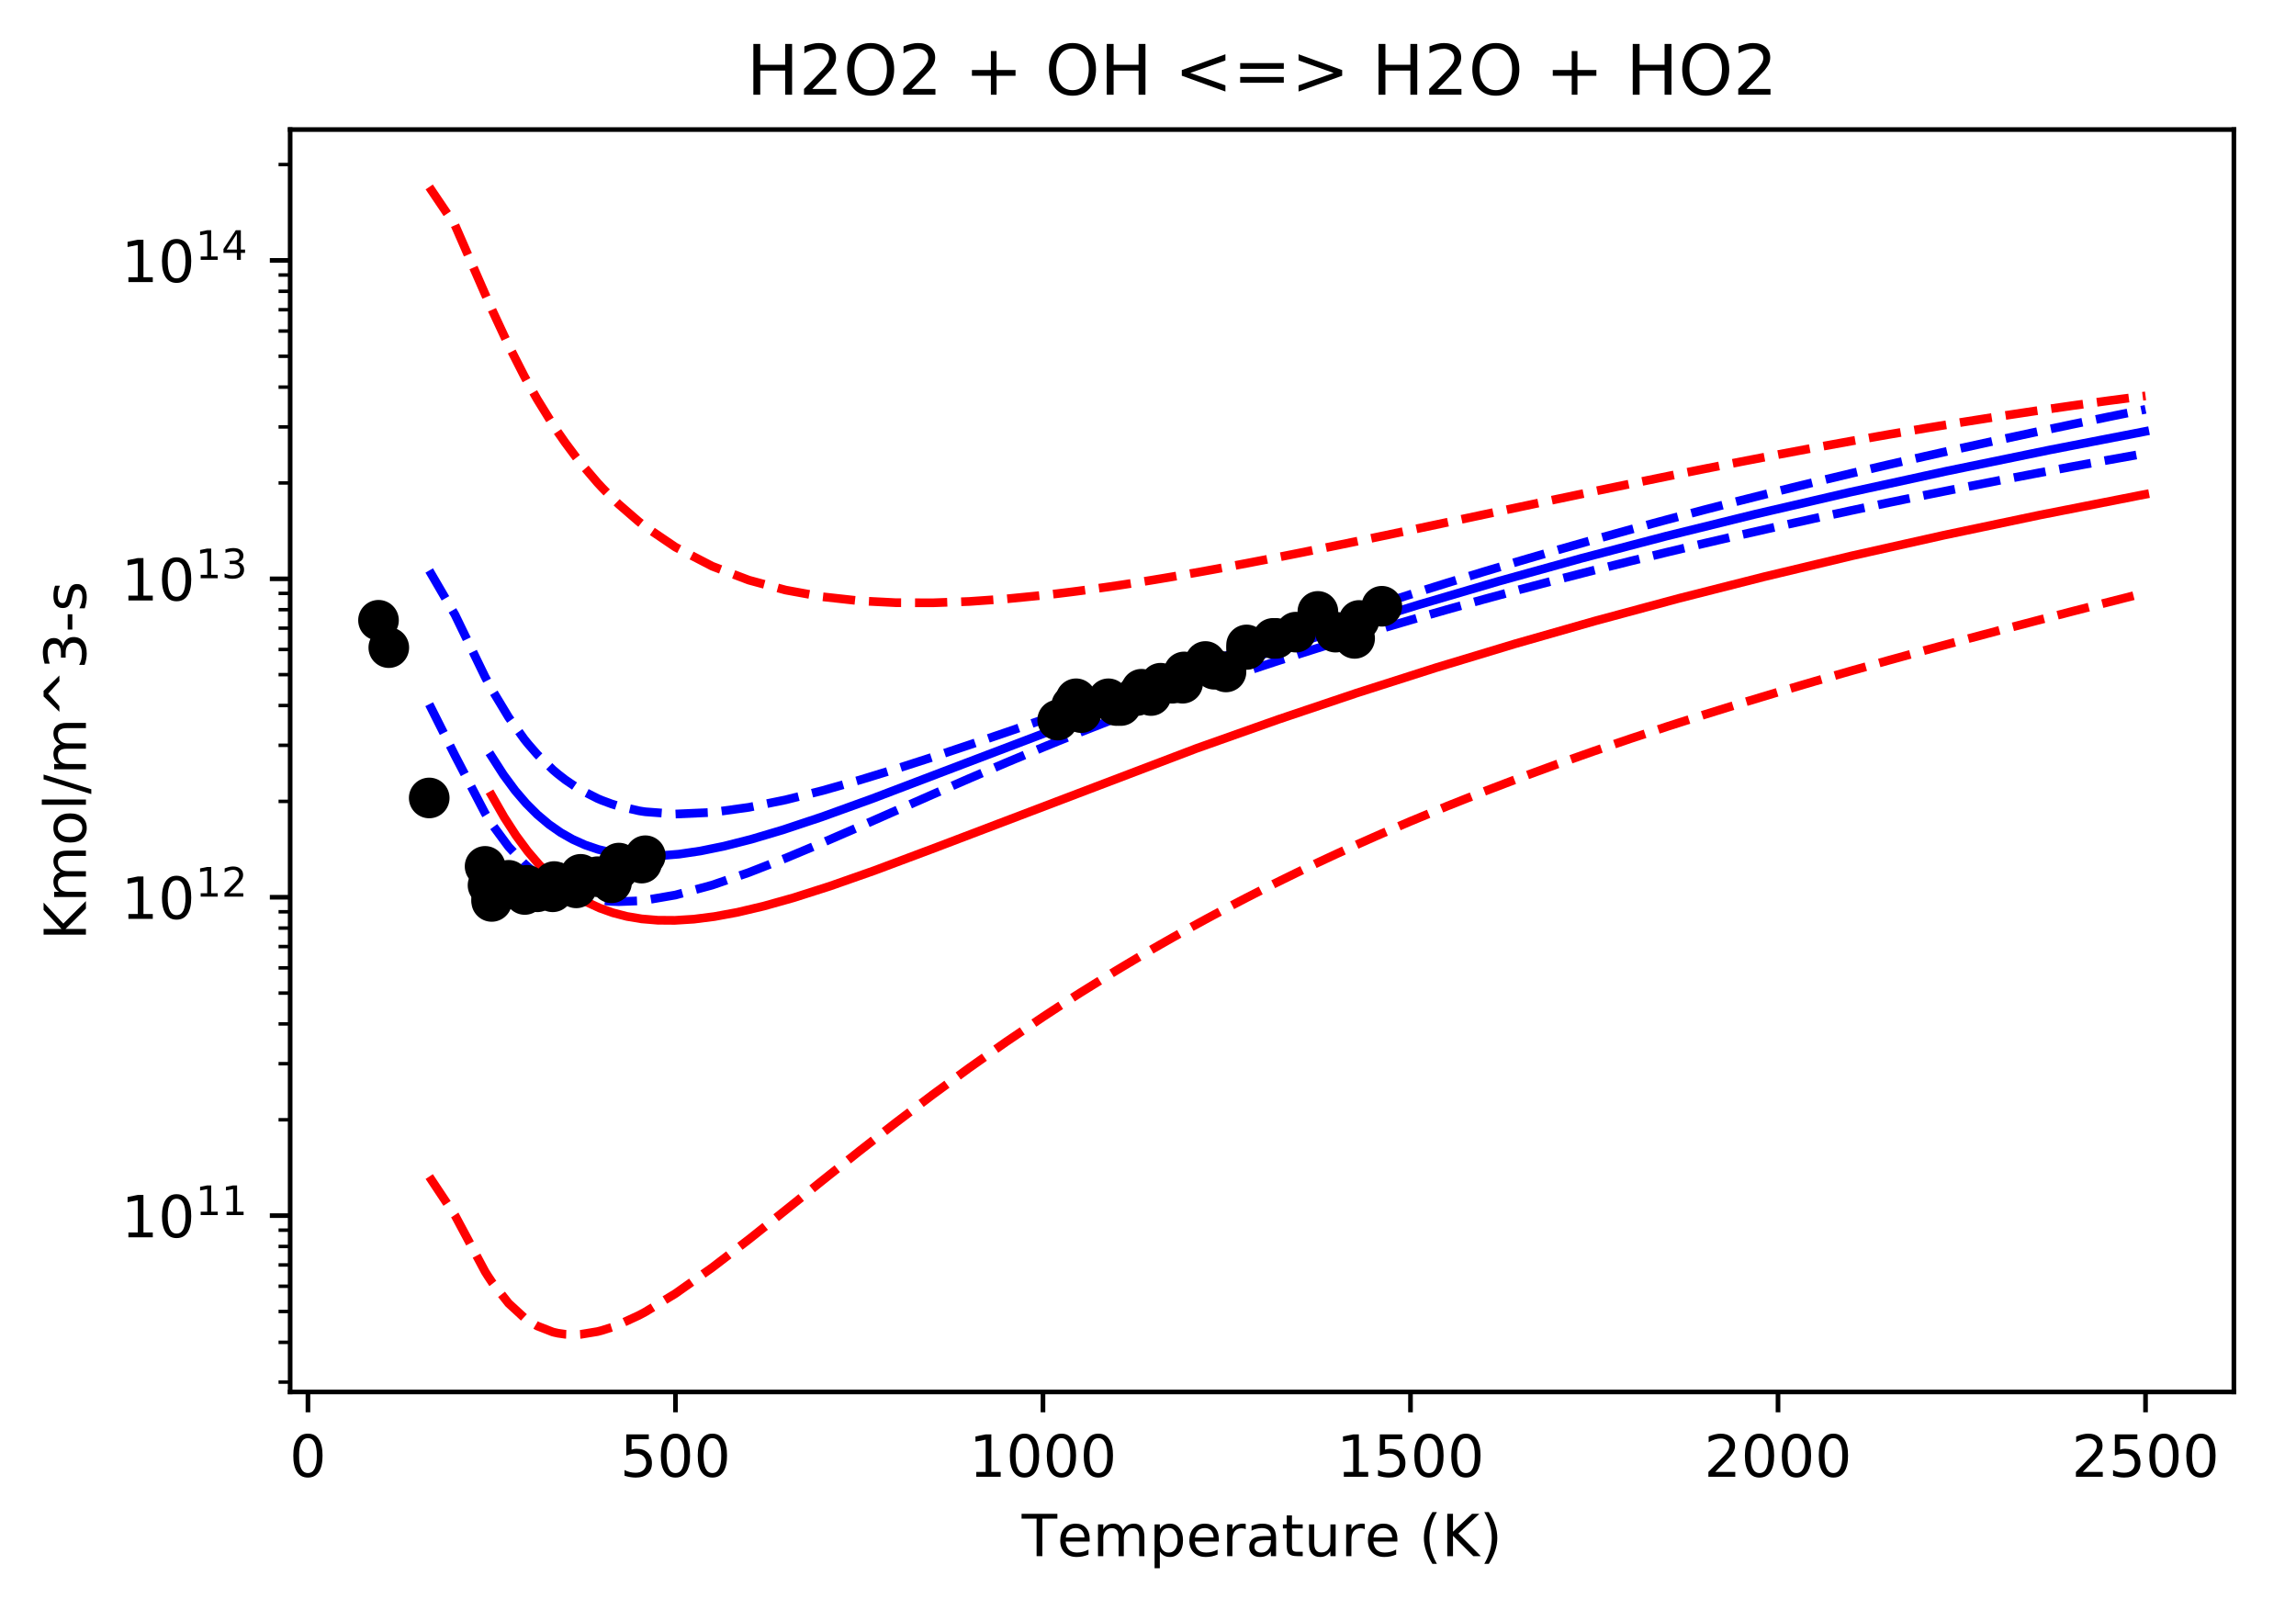 <?xml version="1.0" encoding="utf-8" standalone="no"?>
<!DOCTYPE svg PUBLIC "-//W3C//DTD SVG 1.1//EN"
  "http://www.w3.org/Graphics/SVG/1.1/DTD/svg11.dtd">
<!-- Created with matplotlib (https://matplotlib.org/) -->
<svg height="277.314pt" version="1.1" viewBox="0 0 395.478 277.314" width="395.478pt" xmlns="http://www.w3.org/2000/svg" xmlns:xlink="http://www.w3.org/1999/xlink">
 <defs>
  <style type="text/css">
*{stroke-linecap:butt;stroke-linejoin:round;}
  </style>
 </defs>
 <g id="figure_1">
  <g id="patch_1">
   <path d="M 0 277.314 
L 395.478 277.314 
L 395.478 0 
L 0 0 
z
" style="fill:#ffffff;"/>
  </g>
  <g id="axes_1">
   <g id="patch_2">
    <path d="M 49.978 239.758 
L 384.778 239.758 
L 384.778 22.318 
L 49.978 22.318 
z
" style="fill:#ffffff;"/>
   </g>
   <g id="matplotlib.axis_1">
    <g id="xtick_1">
     <g id="line2d_1">
      <defs>
       <path d="M 0 0 
L 0 3.5 
" id="md1b21610fc" style="stroke:#000000;stroke-width:0.8;"/>
      </defs>
      <g>
       <use style="stroke:#000000;stroke-width:0.8;" x="53.042" xlink:href="#md1b21610fc" y="239.758"/>
      </g>
     </g>
     <g id="text_1">
      <!-- 0 -->
      <defs>
       <path d="M 31.781 66.406 
Q 24.172 66.406 20.328 58.906 
Q 16.5 51.422 16.5 36.375 
Q 16.5 21.391 20.328 13.891 
Q 24.172 6.391 31.781 6.391 
Q 39.453 6.391 43.281 13.891 
Q 47.125 21.391 47.125 36.375 
Q 47.125 51.422 43.281 58.906 
Q 39.453 66.406 31.781 66.406 
z
M 31.781 74.219 
Q 44.047 74.219 50.516 64.516 
Q 56.984 54.828 56.984 36.375 
Q 56.984 17.969 50.516 8.266 
Q 44.047 -1.422 31.781 -1.422 
Q 19.531 -1.422 13.062 8.266 
Q 6.594 17.969 6.594 36.375 
Q 6.594 54.828 13.062 64.516 
Q 19.531 74.219 31.781 74.219 
z
" id="DejaVuSans-48"/>
      </defs>
      <g transform="translate(49.861 254.357)scale(0.1 -0.1)">
       <use xlink:href="#DejaVuSans-48"/>
      </g>
     </g>
    </g>
    <g id="xtick_2">
     <g id="line2d_2">
      <g>
       <use style="stroke:#000000;stroke-width:0.8;" x="116.346" xlink:href="#md1b21610fc" y="239.758"/>
      </g>
     </g>
     <g id="text_2">
      <!-- 500 -->
      <defs>
       <path d="M 10.797 72.906 
L 49.516 72.906 
L 49.516 64.594 
L 19.828 64.594 
L 19.828 46.734 
Q 21.969 47.469 24.109 47.828 
Q 26.266 48.188 28.422 48.188 
Q 40.625 48.188 47.75 41.5 
Q 54.891 34.812 54.891 23.391 
Q 54.891 11.625 47.562 5.094 
Q 40.234 -1.422 26.906 -1.422 
Q 22.312 -1.422 17.547 -0.641 
Q 12.797 0.141 7.719 1.703 
L 7.719 11.625 
Q 12.109 9.234 16.797 8.062 
Q 21.484 6.891 26.703 6.891 
Q 35.156 6.891 40.078 11.328 
Q 45.016 15.766 45.016 23.391 
Q 45.016 31 40.078 35.438 
Q 35.156 39.891 26.703 39.891 
Q 22.75 39.891 18.812 39.016 
Q 14.891 38.141 10.797 36.281 
z
" id="DejaVuSans-53"/>
      </defs>
      <g transform="translate(106.802 254.357)scale(0.1 -0.1)">
       <use xlink:href="#DejaVuSans-53"/>
       <use x="63.623" xlink:href="#DejaVuSans-48"/>
       <use x="127.246" xlink:href="#DejaVuSans-48"/>
      </g>
     </g>
    </g>
    <g id="xtick_3">
     <g id="line2d_3">
      <g>
       <use style="stroke:#000000;stroke-width:0.8;" x="179.649" xlink:href="#md1b21610fc" y="239.758"/>
      </g>
     </g>
     <g id="text_3">
      <!-- 1000 -->
      <defs>
       <path d="M 12.406 8.297 
L 28.516 8.297 
L 28.516 63.922 
L 10.984 60.406 
L 10.984 69.391 
L 28.422 72.906 
L 38.281 72.906 
L 38.281 8.297 
L 54.391 8.297 
L 54.391 0 
L 12.406 0 
z
" id="DejaVuSans-49"/>
      </defs>
      <g transform="translate(166.924 254.357)scale(0.1 -0.1)">
       <use xlink:href="#DejaVuSans-49"/>
       <use x="63.623" xlink:href="#DejaVuSans-48"/>
       <use x="127.246" xlink:href="#DejaVuSans-48"/>
       <use x="190.869" xlink:href="#DejaVuSans-48"/>
      </g>
     </g>
    </g>
    <g id="xtick_4">
     <g id="line2d_4">
      <g>
       <use style="stroke:#000000;stroke-width:0.8;" x="242.953" xlink:href="#md1b21610fc" y="239.758"/>
      </g>
     </g>
     <g id="text_4">
      <!-- 1500 -->
      <g transform="translate(230.228 254.357)scale(0.1 -0.1)">
       <use xlink:href="#DejaVuSans-49"/>
       <use x="63.623" xlink:href="#DejaVuSans-53"/>
       <use x="127.246" xlink:href="#DejaVuSans-48"/>
       <use x="190.869" xlink:href="#DejaVuSans-48"/>
      </g>
     </g>
    </g>
    <g id="xtick_5">
     <g id="line2d_5">
      <g>
       <use style="stroke:#000000;stroke-width:0.8;" x="306.256" xlink:href="#md1b21610fc" y="239.758"/>
      </g>
     </g>
     <g id="text_5">
      <!-- 2000 -->
      <defs>
       <path d="M 19.188 8.297 
L 53.609 8.297 
L 53.609 0 
L 7.328 0 
L 7.328 8.297 
Q 12.938 14.109 22.625 23.891 
Q 32.328 33.688 34.812 36.531 
Q 39.547 41.844 41.422 45.531 
Q 43.312 49.219 43.312 52.781 
Q 43.312 58.594 39.234 62.25 
Q 35.156 65.922 28.609 65.922 
Q 23.969 65.922 18.812 64.312 
Q 13.672 62.703 7.812 59.422 
L 7.812 69.391 
Q 13.766 71.781 18.938 73 
Q 24.125 74.219 28.422 74.219 
Q 39.75 74.219 46.484 68.547 
Q 53.219 62.891 53.219 53.422 
Q 53.219 48.922 51.531 44.891 
Q 49.859 40.875 45.406 35.406 
Q 44.188 33.984 37.641 27.219 
Q 31.109 20.453 19.188 8.297 
z
" id="DejaVuSans-50"/>
      </defs>
      <g transform="translate(293.531 254.357)scale(0.1 -0.1)">
       <use xlink:href="#DejaVuSans-50"/>
       <use x="63.623" xlink:href="#DejaVuSans-48"/>
       <use x="127.246" xlink:href="#DejaVuSans-48"/>
       <use x="190.869" xlink:href="#DejaVuSans-48"/>
      </g>
     </g>
    </g>
    <g id="xtick_6">
     <g id="line2d_6">
      <g>
       <use style="stroke:#000000;stroke-width:0.8;" x="369.56" xlink:href="#md1b21610fc" y="239.758"/>
      </g>
     </g>
     <g id="text_6">
      <!-- 2500 -->
      <g transform="translate(356.835 254.357)scale(0.1 -0.1)">
       <use xlink:href="#DejaVuSans-50"/>
       <use x="63.623" xlink:href="#DejaVuSans-53"/>
       <use x="127.246" xlink:href="#DejaVuSans-48"/>
       <use x="190.869" xlink:href="#DejaVuSans-48"/>
      </g>
     </g>
    </g>
    <g id="text_7">
     <!-- Temperature (K) -->
     <defs>
      <path d="M -0.297 72.906 
L 61.375 72.906 
L 61.375 64.594 
L 35.5 64.594 
L 35.5 0 
L 25.594 0 
L 25.594 64.594 
L -0.297 64.594 
z
" id="DejaVuSans-84"/>
      <path d="M 56.203 29.594 
L 56.203 25.203 
L 14.891 25.203 
Q 15.484 15.922 20.484 11.062 
Q 25.484 6.203 34.422 6.203 
Q 39.594 6.203 44.453 7.469 
Q 49.312 8.734 54.109 11.281 
L 54.109 2.781 
Q 49.266 0.734 44.188 -0.344 
Q 39.109 -1.422 33.891 -1.422 
Q 20.797 -1.422 13.156 6.188 
Q 5.516 13.812 5.516 26.812 
Q 5.516 40.234 12.766 48.109 
Q 20.016 56 32.328 56 
Q 43.359 56 49.781 48.891 
Q 56.203 41.797 56.203 29.594 
z
M 47.219 32.234 
Q 47.125 39.594 43.094 43.984 
Q 39.062 48.391 32.422 48.391 
Q 24.906 48.391 20.391 44.141 
Q 15.875 39.891 15.188 32.172 
z
" id="DejaVuSans-101"/>
      <path d="M 52 44.188 
Q 55.375 50.25 60.062 53.125 
Q 64.75 56 71.094 56 
Q 79.641 56 84.281 50.016 
Q 88.922 44.047 88.922 33.016 
L 88.922 0 
L 79.891 0 
L 79.891 32.719 
Q 79.891 40.578 77.094 44.375 
Q 74.312 48.188 68.609 48.188 
Q 61.625 48.188 57.562 43.547 
Q 53.516 38.922 53.516 30.906 
L 53.516 0 
L 44.484 0 
L 44.484 32.719 
Q 44.484 40.625 41.703 44.406 
Q 38.922 48.188 33.109 48.188 
Q 26.219 48.188 22.156 43.531 
Q 18.109 38.875 18.109 30.906 
L 18.109 0 
L 9.078 0 
L 9.078 54.688 
L 18.109 54.688 
L 18.109 46.188 
Q 21.188 51.219 25.484 53.609 
Q 29.781 56 35.688 56 
Q 41.656 56 45.828 52.969 
Q 50 49.953 52 44.188 
z
" id="DejaVuSans-109"/>
      <path d="M 18.109 8.203 
L 18.109 -20.797 
L 9.078 -20.797 
L 9.078 54.688 
L 18.109 54.688 
L 18.109 46.391 
Q 20.953 51.266 25.266 53.625 
Q 29.594 56 35.594 56 
Q 45.562 56 51.781 48.094 
Q 58.016 40.188 58.016 27.297 
Q 58.016 14.406 51.781 6.484 
Q 45.562 -1.422 35.594 -1.422 
Q 29.594 -1.422 25.266 0.953 
Q 20.953 3.328 18.109 8.203 
z
M 48.688 27.297 
Q 48.688 37.203 44.609 42.844 
Q 40.531 48.484 33.406 48.484 
Q 26.266 48.484 22.188 42.844 
Q 18.109 37.203 18.109 27.297 
Q 18.109 17.391 22.188 11.75 
Q 26.266 6.109 33.406 6.109 
Q 40.531 6.109 44.609 11.75 
Q 48.688 17.391 48.688 27.297 
z
" id="DejaVuSans-112"/>
      <path d="M 41.109 46.297 
Q 39.594 47.172 37.812 47.578 
Q 36.031 48 33.891 48 
Q 26.266 48 22.188 43.047 
Q 18.109 38.094 18.109 28.812 
L 18.109 0 
L 9.078 0 
L 9.078 54.688 
L 18.109 54.688 
L 18.109 46.188 
Q 20.953 51.172 25.484 53.578 
Q 30.031 56 36.531 56 
Q 37.453 56 38.578 55.875 
Q 39.703 55.766 41.062 55.516 
z
" id="DejaVuSans-114"/>
      <path d="M 34.281 27.484 
Q 23.391 27.484 19.188 25 
Q 14.984 22.516 14.984 16.5 
Q 14.984 11.719 18.141 8.906 
Q 21.297 6.109 26.703 6.109 
Q 34.188 6.109 38.703 11.406 
Q 43.219 16.703 43.219 25.484 
L 43.219 27.484 
z
M 52.203 31.203 
L 52.203 0 
L 43.219 0 
L 43.219 8.297 
Q 40.141 3.328 35.547 0.953 
Q 30.953 -1.422 24.312 -1.422 
Q 15.922 -1.422 10.953 3.297 
Q 6 8.016 6 15.922 
Q 6 25.141 12.172 29.828 
Q 18.359 34.516 30.609 34.516 
L 43.219 34.516 
L 43.219 35.406 
Q 43.219 41.609 39.141 45 
Q 35.062 48.391 27.688 48.391 
Q 23 48.391 18.547 47.266 
Q 14.109 46.141 10.016 43.891 
L 10.016 52.203 
Q 14.938 54.109 19.578 55.047 
Q 24.219 56 28.609 56 
Q 40.484 56 46.344 49.844 
Q 52.203 43.703 52.203 31.203 
z
" id="DejaVuSans-97"/>
      <path d="M 18.312 70.219 
L 18.312 54.688 
L 36.812 54.688 
L 36.812 47.703 
L 18.312 47.703 
L 18.312 18.016 
Q 18.312 11.328 20.141 9.422 
Q 21.969 7.516 27.594 7.516 
L 36.812 7.516 
L 36.812 0 
L 27.594 0 
Q 17.188 0 13.234 3.875 
Q 9.281 7.766 9.281 18.016 
L 9.281 47.703 
L 2.688 47.703 
L 2.688 54.688 
L 9.281 54.688 
L 9.281 70.219 
z
" id="DejaVuSans-116"/>
      <path d="M 8.5 21.578 
L 8.5 54.688 
L 17.484 54.688 
L 17.484 21.922 
Q 17.484 14.156 20.5 10.266 
Q 23.531 6.391 29.594 6.391 
Q 36.859 6.391 41.078 11.031 
Q 45.312 15.672 45.312 23.688 
L 45.312 54.688 
L 54.297 54.688 
L 54.297 0 
L 45.312 0 
L 45.312 8.406 
Q 42.047 3.422 37.719 1 
Q 33.406 -1.422 27.688 -1.422 
Q 18.266 -1.422 13.375 4.438 
Q 8.5 10.297 8.5 21.578 
z
M 31.109 56 
z
" id="DejaVuSans-117"/>
      <path id="DejaVuSans-32"/>
      <path d="M 31 75.875 
Q 24.469 64.656 21.281 53.656 
Q 18.109 42.672 18.109 31.391 
Q 18.109 20.125 21.312 9.062 
Q 24.516 -2 31 -13.188 
L 23.188 -13.188 
Q 15.875 -1.703 12.234 9.375 
Q 8.594 20.453 8.594 31.391 
Q 8.594 42.281 12.203 53.312 
Q 15.828 64.359 23.188 75.875 
z
" id="DejaVuSans-40"/>
      <path d="M 9.812 72.906 
L 19.672 72.906 
L 19.672 42.094 
L 52.391 72.906 
L 65.094 72.906 
L 28.906 38.922 
L 67.672 0 
L 54.688 0 
L 19.672 35.109 
L 19.672 0 
L 9.812 0 
z
" id="DejaVuSans-75"/>
      <path d="M 8.016 75.875 
L 15.828 75.875 
Q 23.141 64.359 26.781 53.312 
Q 30.422 42.281 30.422 31.391 
Q 30.422 20.453 26.781 9.375 
Q 23.141 -1.703 15.828 -13.188 
L 8.016 -13.188 
Q 14.5 -2 17.703 9.062 
Q 20.906 20.125 20.906 31.391 
Q 20.906 42.672 17.703 53.656 
Q 14.5 64.656 8.016 75.875 
z
" id="DejaVuSans-41"/>
     </defs>
     <g transform="translate(175.991 268.035)scale(0.1 -0.1)">
      <use xlink:href="#DejaVuSans-84"/>
      <use x="60.818" xlink:href="#DejaVuSans-101"/>
      <use x="122.342" xlink:href="#DejaVuSans-109"/>
      <use x="219.754" xlink:href="#DejaVuSans-112"/>
      <use x="283.23" xlink:href="#DejaVuSans-101"/>
      <use x="344.754" xlink:href="#DejaVuSans-114"/>
      <use x="385.867" xlink:href="#DejaVuSans-97"/>
      <use x="447.146" xlink:href="#DejaVuSans-116"/>
      <use x="486.355" xlink:href="#DejaVuSans-117"/>
      <use x="549.734" xlink:href="#DejaVuSans-114"/>
      <use x="590.816" xlink:href="#DejaVuSans-101"/>
      <use x="652.34" xlink:href="#DejaVuSans-32"/>
      <use x="684.127" xlink:href="#DejaVuSans-40"/>
      <use x="723.141" xlink:href="#DejaVuSans-75"/>
      <use x="788.717" xlink:href="#DejaVuSans-41"/>
     </g>
    </g>
   </g>
   <g id="matplotlib.axis_2">
    <g id="ytick_1">
     <g id="line2d_7">
      <defs>
       <path d="M 0 0 
L -3.5 0 
" id="m0f3513e88e" style="stroke:#000000;stroke-width:0.8;"/>
      </defs>
      <g>
       <use style="stroke:#000000;stroke-width:0.8;" x="49.978" xlink:href="#m0f3513e88e" y="209.381"/>
      </g>
     </g>
     <g id="text_8">
      <!-- $\mathdefault{10^{11}}$ -->
      <g transform="translate(20.878 213.18)scale(0.1 -0.1)">
       <use transform="translate(0 0.684)" xlink:href="#DejaVuSans-49"/>
       <use transform="translate(63.623 0.684)" xlink:href="#DejaVuSans-48"/>
       <use transform="translate(128.203 38.966)scale(0.7)" xlink:href="#DejaVuSans-49"/>
       <use transform="translate(172.739 38.966)scale(0.7)" xlink:href="#DejaVuSans-49"/>
      </g>
     </g>
    </g>
    <g id="ytick_2">
     <g id="line2d_8">
      <g>
       <use style="stroke:#000000;stroke-width:0.8;" x="49.978" xlink:href="#m0f3513e88e" y="154.539"/>
      </g>
     </g>
     <g id="text_9">
      <!-- $\mathdefault{10^{12}}$ -->
      <g transform="translate(20.878 158.339)scale(0.1 -0.1)">
       <use transform="translate(0 0.766)" xlink:href="#DejaVuSans-49"/>
       <use transform="translate(63.623 0.766)" xlink:href="#DejaVuSans-48"/>
       <use transform="translate(128.203 39.047)scale(0.7)" xlink:href="#DejaVuSans-49"/>
       <use transform="translate(172.739 39.047)scale(0.7)" xlink:href="#DejaVuSans-50"/>
      </g>
     </g>
    </g>
    <g id="ytick_3">
     <g id="line2d_9">
      <g>
       <use style="stroke:#000000;stroke-width:0.8;" x="49.978" xlink:href="#m0f3513e88e" y="99.697"/>
      </g>
     </g>
     <g id="text_10">
      <!-- $\mathdefault{10^{13}}$ -->
      <defs>
       <path d="M 40.578 39.312 
Q 47.656 37.797 51.625 33 
Q 55.609 28.219 55.609 21.188 
Q 55.609 10.406 48.188 4.484 
Q 40.766 -1.422 27.094 -1.422 
Q 22.516 -1.422 17.656 -0.516 
Q 12.797 0.391 7.625 2.203 
L 7.625 11.719 
Q 11.719 9.328 16.594 8.109 
Q 21.484 6.891 26.812 6.891 
Q 36.078 6.891 40.938 10.547 
Q 45.797 14.203 45.797 21.188 
Q 45.797 27.641 41.281 31.266 
Q 36.766 34.906 28.719 34.906 
L 20.219 34.906 
L 20.219 43.016 
L 29.109 43.016 
Q 36.375 43.016 40.234 45.922 
Q 44.094 48.828 44.094 54.297 
Q 44.094 59.906 40.109 62.906 
Q 36.141 65.922 28.719 65.922 
Q 24.656 65.922 20.016 65.031 
Q 15.375 64.156 9.812 62.312 
L 9.812 71.094 
Q 15.438 72.656 20.344 73.438 
Q 25.25 74.219 29.594 74.219 
Q 40.828 74.219 47.359 69.109 
Q 53.906 64.016 53.906 55.328 
Q 53.906 49.266 50.438 45.094 
Q 46.969 40.922 40.578 39.312 
z
" id="DejaVuSans-51"/>
      </defs>
      <g transform="translate(20.878 103.497)scale(0.1 -0.1)">
       <use transform="translate(0 0.766)" xlink:href="#DejaVuSans-49"/>
       <use transform="translate(63.623 0.766)" xlink:href="#DejaVuSans-48"/>
       <use transform="translate(128.203 39.047)scale(0.7)" xlink:href="#DejaVuSans-49"/>
       <use transform="translate(172.739 39.047)scale(0.7)" xlink:href="#DejaVuSans-51"/>
      </g>
     </g>
    </g>
    <g id="ytick_4">
     <g id="line2d_10">
      <g>
       <use style="stroke:#000000;stroke-width:0.8;" x="49.978" xlink:href="#m0f3513e88e" y="44.855"/>
      </g>
     </g>
     <g id="text_11">
      <!-- $\mathdefault{10^{14}}$ -->
      <defs>
       <path d="M 37.797 64.312 
L 12.891 25.391 
L 37.797 25.391 
z
M 35.203 72.906 
L 47.609 72.906 
L 47.609 25.391 
L 58.016 25.391 
L 58.016 17.188 
L 47.609 17.188 
L 47.609 0 
L 37.797 0 
L 37.797 17.188 
L 4.891 17.188 
L 4.891 26.703 
z
" id="DejaVuSans-52"/>
      </defs>
      <g transform="translate(20.878 48.655)scale(0.1 -0.1)">
       <use transform="translate(0 0.684)" xlink:href="#DejaVuSans-49"/>
       <use transform="translate(63.623 0.684)" xlink:href="#DejaVuSans-48"/>
       <use transform="translate(128.203 38.966)scale(0.7)" xlink:href="#DejaVuSans-49"/>
       <use transform="translate(172.739 38.966)scale(0.7)" xlink:href="#DejaVuSans-52"/>
      </g>
     </g>
    </g>
    <g id="ytick_5">
     <g id="line2d_11">
      <defs>
       <path d="M 0 0 
L -2 0 
" id="m46e2ee462c" style="stroke:#000000;stroke-width:0.6;"/>
      </defs>
      <g>
       <use style="stroke:#000000;stroke-width:0.6;" x="49.978" xlink:href="#m46e2ee462c" y="238.057"/>
      </g>
     </g>
    </g>
    <g id="ytick_6">
     <g id="line2d_12">
      <g>
       <use style="stroke:#000000;stroke-width:0.6;" x="49.978" xlink:href="#m46e2ee462c" y="231.205"/>
      </g>
     </g>
    </g>
    <g id="ytick_7">
     <g id="line2d_13">
      <g>
       <use style="stroke:#000000;stroke-width:0.6;" x="49.978" xlink:href="#m46e2ee462c" y="225.89"/>
      </g>
     </g>
    </g>
    <g id="ytick_8">
     <g id="line2d_14">
      <g>
       <use style="stroke:#000000;stroke-width:0.6;" x="49.978" xlink:href="#m46e2ee462c" y="221.548"/>
      </g>
     </g>
    </g>
    <g id="ytick_9">
     <g id="line2d_15">
      <g>
       <use style="stroke:#000000;stroke-width:0.6;" x="49.978" xlink:href="#m46e2ee462c" y="217.876"/>
      </g>
     </g>
    </g>
    <g id="ytick_10">
     <g id="line2d_16">
      <g>
       <use style="stroke:#000000;stroke-width:0.6;" x="49.978" xlink:href="#m46e2ee462c" y="214.696"/>
      </g>
     </g>
    </g>
    <g id="ytick_11">
     <g id="line2d_17">
      <g>
       <use style="stroke:#000000;stroke-width:0.6;" x="49.978" xlink:href="#m46e2ee462c" y="211.891"/>
      </g>
     </g>
    </g>
    <g id="ytick_12">
     <g id="line2d_18">
      <g>
       <use style="stroke:#000000;stroke-width:0.6;" x="49.978" xlink:href="#m46e2ee462c" y="192.872"/>
      </g>
     </g>
    </g>
    <g id="ytick_13">
     <g id="line2d_19">
      <g>
       <use style="stroke:#000000;stroke-width:0.6;" x="49.978" xlink:href="#m46e2ee462c" y="183.215"/>
      </g>
     </g>
    </g>
    <g id="ytick_14">
     <g id="line2d_20">
      <g>
       <use style="stroke:#000000;stroke-width:0.6;" x="49.978" xlink:href="#m46e2ee462c" y="176.363"/>
      </g>
     </g>
    </g>
    <g id="ytick_15">
     <g id="line2d_21">
      <g>
       <use style="stroke:#000000;stroke-width:0.6;" x="49.978" xlink:href="#m46e2ee462c" y="171.048"/>
      </g>
     </g>
    </g>
    <g id="ytick_16">
     <g id="line2d_22">
      <g>
       <use style="stroke:#000000;stroke-width:0.6;" x="49.978" xlink:href="#m46e2ee462c" y="166.706"/>
      </g>
     </g>
    </g>
    <g id="ytick_17">
     <g id="line2d_23">
      <g>
       <use style="stroke:#000000;stroke-width:0.6;" x="49.978" xlink:href="#m46e2ee462c" y="163.034"/>
      </g>
     </g>
    </g>
    <g id="ytick_18">
     <g id="line2d_24">
      <g>
       <use style="stroke:#000000;stroke-width:0.6;" x="49.978" xlink:href="#m46e2ee462c" y="159.854"/>
      </g>
     </g>
    </g>
    <g id="ytick_19">
     <g id="line2d_25">
      <g>
       <use style="stroke:#000000;stroke-width:0.6;" x="49.978" xlink:href="#m46e2ee462c" y="157.049"/>
      </g>
     </g>
    </g>
    <g id="ytick_20">
     <g id="line2d_26">
      <g>
       <use style="stroke:#000000;stroke-width:0.6;" x="49.978" xlink:href="#m46e2ee462c" y="138.03"/>
      </g>
     </g>
    </g>
    <g id="ytick_21">
     <g id="line2d_27">
      <g>
       <use style="stroke:#000000;stroke-width:0.6;" x="49.978" xlink:href="#m46e2ee462c" y="128.373"/>
      </g>
     </g>
    </g>
    <g id="ytick_22">
     <g id="line2d_28">
      <g>
       <use style="stroke:#000000;stroke-width:0.6;" x="49.978" xlink:href="#m46e2ee462c" y="121.521"/>
      </g>
     </g>
    </g>
    <g id="ytick_23">
     <g id="line2d_29">
      <g>
       <use style="stroke:#000000;stroke-width:0.6;" x="49.978" xlink:href="#m46e2ee462c" y="116.206"/>
      </g>
     </g>
    </g>
    <g id="ytick_24">
     <g id="line2d_30">
      <g>
       <use style="stroke:#000000;stroke-width:0.6;" x="49.978" xlink:href="#m46e2ee462c" y="111.864"/>
      </g>
     </g>
    </g>
    <g id="ytick_25">
     <g id="line2d_31">
      <g>
       <use style="stroke:#000000;stroke-width:0.6;" x="49.978" xlink:href="#m46e2ee462c" y="108.193"/>
      </g>
     </g>
    </g>
    <g id="ytick_26">
     <g id="line2d_32">
      <g>
       <use style="stroke:#000000;stroke-width:0.6;" x="49.978" xlink:href="#m46e2ee462c" y="105.012"/>
      </g>
     </g>
    </g>
    <g id="ytick_27">
     <g id="line2d_33">
      <g>
       <use style="stroke:#000000;stroke-width:0.6;" x="49.978" xlink:href="#m46e2ee462c" y="102.207"/>
      </g>
     </g>
    </g>
    <g id="ytick_28">
     <g id="line2d_34">
      <g>
       <use style="stroke:#000000;stroke-width:0.6;" x="49.978" xlink:href="#m46e2ee462c" y="83.188"/>
      </g>
     </g>
    </g>
    <g id="ytick_29">
     <g id="line2d_35">
      <g>
       <use style="stroke:#000000;stroke-width:0.6;" x="49.978" xlink:href="#m46e2ee462c" y="73.531"/>
      </g>
     </g>
    </g>
    <g id="ytick_30">
     <g id="line2d_36">
      <g>
       <use style="stroke:#000000;stroke-width:0.6;" x="49.978" xlink:href="#m46e2ee462c" y="66.679"/>
      </g>
     </g>
    </g>
    <g id="ytick_31">
     <g id="line2d_37">
      <g>
       <use style="stroke:#000000;stroke-width:0.6;" x="49.978" xlink:href="#m46e2ee462c" y="61.365"/>
      </g>
     </g>
    </g>
    <g id="ytick_32">
     <g id="line2d_38">
      <g>
       <use style="stroke:#000000;stroke-width:0.6;" x="49.978" xlink:href="#m46e2ee462c" y="57.022"/>
      </g>
     </g>
    </g>
    <g id="ytick_33">
     <g id="line2d_39">
      <g>
       <use style="stroke:#000000;stroke-width:0.6;" x="49.978" xlink:href="#m46e2ee462c" y="53.351"/>
      </g>
     </g>
    </g>
    <g id="ytick_34">
     <g id="line2d_40">
      <g>
       <use style="stroke:#000000;stroke-width:0.6;" x="49.978" xlink:href="#m46e2ee462c" y="50.17"/>
      </g>
     </g>
    </g>
    <g id="ytick_35">
     <g id="line2d_41">
      <g>
       <use style="stroke:#000000;stroke-width:0.6;" x="49.978" xlink:href="#m46e2ee462c" y="47.365"/>
      </g>
     </g>
    </g>
    <g id="ytick_36">
     <g id="line2d_42">
      <g>
       <use style="stroke:#000000;stroke-width:0.6;" x="49.978" xlink:href="#m46e2ee462c" y="28.346"/>
      </g>
     </g>
    </g>
    <g id="text_12">
     <!-- Kmol/m^3-s -->
     <defs>
      <path d="M 30.609 48.391 
Q 23.391 48.391 19.188 42.75 
Q 14.984 37.109 14.984 27.297 
Q 14.984 17.484 19.156 11.844 
Q 23.344 6.203 30.609 6.203 
Q 37.797 6.203 41.984 11.859 
Q 46.188 17.531 46.188 27.297 
Q 46.188 37.016 41.984 42.703 
Q 37.797 48.391 30.609 48.391 
z
M 30.609 56 
Q 42.328 56 49.016 48.375 
Q 55.719 40.766 55.719 27.297 
Q 55.719 13.875 49.016 6.219 
Q 42.328 -1.422 30.609 -1.422 
Q 18.844 -1.422 12.172 6.219 
Q 5.516 13.875 5.516 27.297 
Q 5.516 40.766 12.172 48.375 
Q 18.844 56 30.609 56 
z
" id="DejaVuSans-111"/>
      <path d="M 9.422 75.984 
L 18.406 75.984 
L 18.406 0 
L 9.422 0 
z
" id="DejaVuSans-108"/>
      <path d="M 25.391 72.906 
L 33.688 72.906 
L 8.297 -9.281 
L 0 -9.281 
z
" id="DejaVuSans-47"/>
      <path d="M 46.688 72.906 
L 73.188 45.703 
L 63.375 45.703 
L 41.891 64.984 
L 20.406 45.703 
L 10.594 45.703 
L 37.109 72.906 
z
" id="DejaVuSans-94"/>
      <path d="M 4.891 31.391 
L 31.203 31.391 
L 31.203 23.391 
L 4.891 23.391 
z
" id="DejaVuSans-45"/>
      <path d="M 44.281 53.078 
L 44.281 44.578 
Q 40.484 46.531 36.375 47.5 
Q 32.281 48.484 27.875 48.484 
Q 21.188 48.484 17.844 46.438 
Q 14.5 44.391 14.5 40.281 
Q 14.5 37.156 16.891 35.375 
Q 19.281 33.594 26.516 31.984 
L 29.594 31.297 
Q 39.156 29.25 43.188 25.516 
Q 47.219 21.781 47.219 15.094 
Q 47.219 7.469 41.188 3.016 
Q 35.156 -1.422 24.609 -1.422 
Q 20.219 -1.422 15.453 -0.562 
Q 10.688 0.297 5.422 2 
L 5.422 11.281 
Q 10.406 8.688 15.234 7.391 
Q 20.062 6.109 24.812 6.109 
Q 31.156 6.109 34.562 8.281 
Q 37.984 10.453 37.984 14.406 
Q 37.984 18.062 35.516 20.016 
Q 33.062 21.969 24.703 23.781 
L 21.578 24.516 
Q 13.234 26.266 9.516 29.906 
Q 5.812 33.547 5.812 39.891 
Q 5.812 47.609 11.281 51.797 
Q 16.75 56 26.812 56 
Q 31.781 56 36.172 55.266 
Q 40.578 54.547 44.281 53.078 
z
" id="DejaVuSans-115"/>
     </defs>
     <g transform="translate(14.798 161.97)rotate(-90)scale(0.1 -0.1)">
      <use xlink:href="#DejaVuSans-75"/>
      <use x="65.576" xlink:href="#DejaVuSans-109"/>
      <use x="162.988" xlink:href="#DejaVuSans-111"/>
      <use x="224.17" xlink:href="#DejaVuSans-108"/>
      <use x="251.953" xlink:href="#DejaVuSans-47"/>
      <use x="285.645" xlink:href="#DejaVuSans-109"/>
      <use x="383.057" xlink:href="#DejaVuSans-94"/>
      <use x="466.846" xlink:href="#DejaVuSans-51"/>
      <use x="530.469" xlink:href="#DejaVuSans-45"/>
      <use x="566.553" xlink:href="#DejaVuSans-115"/>
     </g>
    </g>
   </g>
   <g id="line2d_43">
    <path clip-path="url(#p967e7cee88)" d="M 84.694 130.29 
L 86.72 133.446 
L 88.745 136.186 
L 90.644 138.4 
L 92.543 140.297 
L 94.569 142.003 
L 96.595 143.415 
L 98.621 144.566 
L 100.773 145.534 
L 103.052 146.309 
L 105.457 146.885 
L 107.99 147.257 
L 110.775 147.432 
L 113.687 147.391 
L 116.979 147.117 
L 120.65 146.575 
L 124.702 145.749 
L 129.386 144.56 
L 134.83 142.944 
L 141.54 140.71 
L 150.276 137.553 
L 164.456 132.157 
L 189.145 122.773 
L 203.705 117.494 
L 217.378 112.773 
L 230.798 108.374 
L 244.345 104.167 
L 258.146 100.115 
L 272.326 96.183 
L 287.012 92.342 
L 302.332 88.566 
L 318.411 84.835 
L 335.249 81.158 
L 353.101 77.491 
L 369.433 74.321 
L 369.433 74.321 
" style="fill:none;stroke:#0000ff;stroke-linecap:square;stroke-width:1.5;"/>
   </g>
   <g id="line2d_44">
    <path clip-path="url(#p967e7cee88)" d="M 73.932 98.26 
L 78.363 105.867 
L 83.554 116.583 
L 84.061 117.537 
L 84.694 118.697 
L 84.694 118.697 
L 84.694 118.697 
L 84.82 118.925 
L 87.606 123.542 
L 90.265 127.261 
L 90.391 127.422 
L 90.518 127.582 
L 90.771 127.897 
L 91.024 128.206 
L 92.543 129.948 
L 95.202 132.556 
L 95.455 132.777 
L 96.088 133.311 
L 97.355 134.298 
L 99.254 135.592 
L 100.013 136.051 
L 102.925 137.535 
L 103.685 137.856 
L 105.331 138.465 
L 106.47 138.824 
L 106.597 138.861 
L 110.015 139.645 
L 110.522 139.73 
L 111.155 139.825 
L 116.346 140.212 
L 116.346 140.212 
L 122.676 139.93 
L 122.676 139.93 
L 129.006 139.054 
L 135.337 137.762 
L 141.667 136.175 
L 147.997 134.381 
L 154.328 132.442 
L 160.658 130.402 
L 166.988 128.293 
L 166.988 128.293 
L 173.319 126.137 
L 179.649 123.95 
L 179.649 123.95 
L 182.181 123.07 
L 184.587 122.231 
L 185.347 121.966 
L 185.98 121.744 
L 186.233 121.656 
L 190.917 120.017 
L 192.31 119.529 
L 192.31 119.529 
L 193.07 119.263 
L 195.855 118.287 
L 196.488 118.065 
L 196.615 118.021 
L 198.26 117.445 
L 198.64 117.312 
L 199.906 116.869 
L 201.932 116.161 
L 203.705 115.543 
L 203.958 115.454 
L 204.971 115.101 
L 207.629 114.177 
L 209.149 113.65 
L 211.174 112.949 
L 211.301 112.905 
L 214.719 111.728 
L 214.719 111.728 
L 217.631 110.731 
L 219.277 110.171 
L 219.784 109.999 
L 223.202 108.843 
L 223.962 108.587 
L 227 107.57 
L 230.039 106.561 
L 230.292 106.478 
L 233.331 105.479 
L 234.09 105.231 
L 236.622 104.408 
L 238.015 103.958 
L 242.953 102.381 
L 242.953 102.381 
L 249.283 100.4 
L 255.613 98.464 
L 261.944 96.575 
L 268.274 94.731 
L 274.605 92.934 
L 280.935 91.18 
L 287.265 89.47 
L 293.596 87.803 
L 299.926 86.175 
L 306.256 84.587 
L 306.256 84.587 
L 312.587 83.036 
L 318.917 81.522 
L 325.247 80.041 
L 331.578 78.594 
L 337.908 77.177 
L 344.239 75.791 
L 350.569 74.432 
L 356.899 73.099 
L 363.23 71.791 
L 369.56 70.505 
L 369.56 70.505 
" style="fill:none;stroke:#0000ff;stroke-dasharray:5.55,2.4;stroke-dashoffset:0;stroke-width:1.5;"/>
   </g>
   <g id="line2d_45">
    <path clip-path="url(#p967e7cee88)" d="M 73.932 121.295 
L 78.363 130.112 
L 83.554 140.077 
L 84.061 140.898 
L 84.694 141.884 
L 84.694 141.884 
L 84.694 141.884 
L 84.82 142.075 
L 87.606 145.847 
L 90.265 148.706 
L 90.391 148.825 
L 90.518 148.944 
L 90.771 149.176 
L 91.024 149.402 
L 92.543 150.646 
L 95.202 152.393 
L 95.455 152.533 
L 96.088 152.865 
L 97.355 153.453 
L 99.254 154.16 
L 100.013 154.389 
L 102.925 155.01 
L 103.685 155.111 
L 105.331 155.255 
L 106.47 155.297 
L 106.597 155.299 
L 110.015 155.168 
L 110.522 155.121 
L 111.155 155.053 
L 116.346 154.16 
L 116.346 154.16 
L 122.676 152.448 
L 122.676 152.448 
L 129.006 150.274 
L 135.337 147.806 
L 141.667 145.157 
L 147.997 142.41 
L 154.328 139.621 
L 160.658 136.831 
L 166.988 134.072 
L 166.988 134.072 
L 173.319 131.363 
L 179.649 128.722 
L 179.649 128.722 
L 182.181 127.687 
L 184.587 126.716 
L 185.347 126.412 
L 185.98 126.159 
L 186.233 126.058 
L 190.917 124.219 
L 192.31 123.682 
L 192.31 123.682 
L 193.07 123.391 
L 195.855 122.333 
L 196.488 122.095 
L 196.615 122.048 
L 198.26 121.434 
L 198.64 121.293 
L 199.906 120.826 
L 201.932 120.086 
L 203.705 119.446 
L 203.958 119.356 
L 204.971 118.993 
L 207.629 118.053 
L 209.149 117.522 
L 211.174 116.822 
L 211.301 116.779 
L 214.719 115.616 
L 214.719 115.616 
L 217.631 114.644 
L 219.277 114.102 
L 219.784 113.936 
L 223.202 112.828 
L 223.962 112.584 
L 227 111.62 
L 230.039 110.671 
L 230.292 110.593 
L 233.331 109.66 
L 234.09 109.429 
L 236.622 108.665 
L 238.015 108.249 
L 242.953 106.796 
L 242.953 106.796 
L 249.283 104.982 
L 255.613 103.218 
L 261.944 101.504 
L 268.274 99.835 
L 274.605 98.21 
L 280.935 96.628 
L 287.265 95.085 
L 293.596 93.58 
L 299.926 92.113 
L 306.256 90.682 
L 306.256 90.682 
L 312.587 89.285 
L 318.917 87.921 
L 325.247 86.589 
L 331.578 85.288 
L 337.908 84.017 
L 344.239 82.776 
L 350.569 81.563 
L 356.899 80.378 
L 363.23 79.22 
L 369.56 78.088 
L 369.56 78.088 
" style="fill:none;stroke:#0000ff;stroke-dasharray:5.55,2.4;stroke-dashoffset:0;stroke-width:1.5;"/>
   </g>
   <g id="line2d_46">
    <path clip-path="url(#p967e7cee88)" d="M 84.694 137.004 
L 86.846 140.768 
L 88.872 143.898 
L 90.898 146.634 
L 92.923 149 
L 94.949 151.024 
L 96.975 152.736 
L 99 154.168 
L 101.153 155.416 
L 103.305 156.412 
L 105.584 157.224 
L 107.99 157.845 
L 110.522 158.27 
L 113.307 158.504 
L 116.219 158.526 
L 119.511 158.319 
L 123.056 157.869 
L 126.981 157.147 
L 131.538 156.074 
L 136.729 154.618 
L 142.933 152.638 
L 150.656 149.928 
L 161.418 145.895 
L 206.11 128.901 
L 220.163 123.923 
L 233.71 119.36 
L 247.257 115.032 
L 260.931 110.899 
L 274.858 106.921 
L 289.164 103.068 
L 303.851 99.343 
L 319.044 95.719 
L 334.87 92.174 
L 351.329 88.717 
L 368.42 85.354 
L 369.433 85.162 
L 369.433 85.162 
" style="fill:none;stroke:#ff0000;stroke-linecap:square;stroke-width:1.5;"/>
   </g>
   <g id="line2d_47">
    <path clip-path="url(#p967e7cee88)" d="M 73.932 32.202 
L 78.363 38.759 
L 83.554 50.651 
L 84.061 51.805 
L 84.694 53.231 
L 84.694 53.231 
L 84.694 53.231 
L 84.82 53.514 
L 87.606 59.492 
L 90.265 64.709 
L 90.391 64.945 
L 90.518 65.18 
L 90.771 65.646 
L 91.024 66.108 
L 92.543 68.784 
L 95.202 73.087 
L 95.455 73.472 
L 96.088 74.418 
L 97.355 76.236 
L 99.254 78.784 
L 100.013 79.746 
L 102.925 83.153 
L 103.685 83.973 
L 105.331 85.658 
L 106.47 86.755 
L 106.597 86.873 
L 110.015 89.832 
L 110.522 90.233 
L 111.155 90.722 
L 116.346 94.241 
L 116.346 94.241 
L 122.676 97.526 
L 122.676 97.526 
L 129.006 99.931 
L 135.337 101.639 
L 141.667 102.788 
L 147.997 103.484 
L 154.328 103.809 
L 160.658 103.829 
L 166.988 103.596 
L 166.988 103.596 
L 173.319 103.153 
L 179.649 102.533 
L 179.649 102.533 
L 182.181 102.243 
L 184.587 101.947 
L 185.347 101.85 
L 185.98 101.767 
L 186.233 101.734 
L 190.917 101.083 
L 192.31 100.878 
L 192.31 100.878 
L 193.07 100.765 
L 195.855 100.335 
L 196.488 100.235 
L 196.615 100.215 
L 198.26 99.95 
L 198.64 99.888 
L 199.906 99.679 
L 201.932 99.338 
L 203.705 99.033 
L 203.958 98.989 
L 204.971 98.812 
L 207.629 98.339 
L 209.149 98.063 
L 211.174 97.69 
L 211.301 97.667 
L 214.719 97.024 
L 214.719 97.024 
L 217.631 96.465 
L 219.277 96.145 
L 219.784 96.046 
L 223.202 95.37 
L 223.962 95.219 
L 227 94.607 
L 230.039 93.989 
L 230.292 93.937 
L 233.331 93.312 
L 234.09 93.155 
L 236.622 92.63 
L 238.015 92.339 
L 242.953 91.304 
L 242.953 91.304 
L 249.283 89.967 
L 255.613 88.625 
L 261.944 87.284 
L 268.274 85.95 
L 274.605 84.625 
L 280.935 83.316 
L 287.265 82.025 
L 293.596 80.756 
L 299.926 79.513 
L 306.256 78.298 
L 306.256 78.298 
L 312.587 77.114 
L 318.917 75.964 
L 325.247 74.849 
L 331.578 73.772 
L 337.908 72.735 
L 344.239 71.738 
L 350.569 70.785 
L 356.899 69.875 
L 363.23 69.01 
L 369.56 68.19 
L 369.56 68.19 
" style="fill:none;stroke:#ff0000;stroke-dasharray:5.55,2.4;stroke-dashoffset:0;stroke-width:1.5;"/>
   </g>
   <g id="line2d_48">
    <path clip-path="url(#p967e7cee88)" d="M 73.932 202.654 
L 78.363 209.318 
L 83.554 219.021 
L 84.061 219.822 
L 84.694 220.776 
L 84.694 220.776 
L 84.694 220.776 
L 84.82 220.961 
L 87.606 224.485 
L 90.265 226.931 
L 90.391 227.027 
L 90.518 227.12 
L 90.771 227.302 
L 91.024 227.477 
L 92.543 228.383 
L 95.202 229.421 
L 95.455 229.487 
L 96.088 229.628 
L 97.355 229.814 
L 99.254 229.874 
L 100.013 229.831 
L 102.925 229.352 
L 103.685 229.154 
L 105.331 228.632 
L 106.47 228.204 
L 106.597 228.153 
L 110.015 226.572 
L 110.522 226.307 
L 111.155 225.965 
L 116.346 222.803 
L 116.346 222.803 
L 122.676 218.328 
L 122.676 218.328 
L 129.006 213.464 
L 135.337 208.419 
L 141.667 203.329 
L 147.997 198.285 
L 154.328 193.343 
L 160.658 188.543 
L 166.988 183.905 
L 166.988 183.905 
L 173.319 179.442 
L 179.649 175.161 
L 179.649 175.161 
L 182.181 173.499 
L 184.587 171.948 
L 185.347 171.463 
L 185.98 171.061 
L 186.233 170.901 
L 190.917 167.988 
L 192.31 167.141 
L 192.31 167.141 
L 193.07 166.683 
L 195.855 165.022 
L 196.488 164.65 
L 196.615 164.575 
L 198.26 163.615 
L 198.64 163.395 
L 199.906 162.667 
L 201.932 161.515 
L 203.705 160.52 
L 203.958 160.379 
L 204.971 159.818 
L 207.629 158.364 
L 209.149 157.546 
L 211.174 156.469 
L 211.301 156.402 
L 214.719 154.622 
L 214.719 154.622 
L 217.631 153.139 
L 219.277 152.315 
L 219.784 152.064 
L 223.202 150.389 
L 223.962 150.022 
L 227 148.575 
L 230.039 147.159 
L 230.292 147.042 
L 233.331 145.658 
L 234.09 145.316 
L 236.622 144.191 
L 238.015 143.58 
L 242.953 141.461 
L 242.953 141.461 
L 249.283 138.844 
L 255.613 136.332 
L 261.944 133.919 
L 268.274 131.596 
L 274.605 129.358 
L 280.935 127.197 
L 287.265 125.108 
L 293.596 123.084 
L 299.926 121.12 
L 306.256 119.21 
L 306.256 119.21 
L 312.587 117.349 
L 318.917 115.533 
L 325.247 113.756 
L 331.578 112.014 
L 337.908 110.302 
L 344.239 108.618 
L 350.569 106.958 
L 356.899 105.317 
L 363.23 103.694 
L 369.56 102.086 
L 369.56 102.086 
" style="fill:none;stroke:#ff0000;stroke-dasharray:5.55,2.4;stroke-dashoffset:0;stroke-width:1.5;"/>
   </g>
   <g id="line2d_49">
    <defs>
     <path d="M 0 3 
C 0.796 3 1.559 2.684 2.121 2.121 
C 2.684 1.559 3 0.796 3 0 
C 3 -0.796 2.684 -1.559 2.121 -2.121 
C 1.559 -2.684 0.796 -3 0 -3 
C -0.796 -3 -1.559 -2.684 -2.121 -2.121 
C -2.684 -1.559 -3 -0.796 -3 0 
C -3 0.796 -2.684 1.559 -2.121 2.121 
C -1.559 2.684 -0.796 3 0 3 
z
" id="mab7f81f56e" style="stroke:#000000;"/>
    </defs>
    <g clip-path="url(#p967e7cee88)">
     <use style="stroke:#000000;" x="207.629" xlink:href="#mab7f81f56e" y="113.936"/>
     <use style="stroke:#000000;" x="203.958" xlink:href="#mab7f81f56e" y="115.735"/>
     <use style="stroke:#000000;" x="199.906" xlink:href="#mab7f81f56e" y="117.68"/>
     <use style="stroke:#000000;" x="196.488" xlink:href="#mab7f81f56e" y="119.251"/>
     <use style="stroke:#000000;" x="193.07" xlink:href="#mab7f81f56e" y="121.521"/>
     <use style="stroke:#000000;" x="185.347" xlink:href="#mab7f81f56e" y="120.359"/>
     <use style="stroke:#000000;" x="184.587" xlink:href="#mab7f81f56e" y="121.521"/>
     <use style="stroke:#000000;" x="182.181" xlink:href="#mab7f81f56e" y="124.031"/>
     <use style="stroke:#000000;" x="190.917" xlink:href="#mab7f81f56e" y="120.359"/>
     <use style="stroke:#000000;" x="214.719" xlink:href="#mab7f81f56e" y="111.864"/>
     <use style="stroke:#000000;" x="186.233" xlink:href="#mab7f81f56e" y="122.743"/>
     <use style="stroke:#000000;" x="192.31" xlink:href="#mab7f81f56e" y="121.521"/>
     <use style="stroke:#000000;" x="195.855" xlink:href="#mab7f81f56e" y="119.799"/>
     <use style="stroke:#000000;" x="201.932" xlink:href="#mab7f81f56e" y="117.68"/>
     <use style="stroke:#000000;" x="209.149" xlink:href="#mab7f81f56e" y="115.272"/>
     <use style="stroke:#000000;" x="223.202" xlink:href="#mab7f81f56e" y="108.883"/>
     <use style="stroke:#000000;" x="214.719" xlink:href="#mab7f81f56e" y="111.083"/>
     <use style="stroke:#000000;" x="219.784" xlink:href="#mab7f81f56e" y="109.958"/>
     <use style="stroke:#000000;" x="227" xlink:href="#mab7f81f56e" y="105.312"/>
     <use style="stroke:#000000;" x="230.039" xlink:href="#mab7f81f56e" y="108.883"/>
     <use style="stroke:#000000;" x="233.331" xlink:href="#mab7f81f56e" y="109.958"/>
     <use style="stroke:#000000;" x="238.015" xlink:href="#mab7f81f56e" y="104.424"/>
     <use style="stroke:#000000;" x="196.615" xlink:href="#mab7f81f56e" y="118.716"/>
     <use style="stroke:#000000;" x="234.09" xlink:href="#mab7f81f56e" y="106.869"/>
     <use style="stroke:#000000;" x="219.277" xlink:href="#mab7f81f56e" y="109.958"/>
     <use style="stroke:#000000;" x="211.174" xlink:href="#mab7f81f56e" y="115.735"/>
     <use style="stroke:#000000;" x="203.705" xlink:href="#mab7f81f56e" y="117.68"/>
     <use style="stroke:#000000;" x="198.26" xlink:href="#mab7f81f56e" y="119.799"/>
     <use style="stroke:#000000;" x="90.771" xlink:href="#mab7f81f56e" y="152.487"/>
     <use style="stroke:#000000;" x="106.597" xlink:href="#mab7f81f56e" y="148.66"/>
     <use style="stroke:#000000;" x="100.013" xlink:href="#mab7f81f56e" y="150.597"/>
     <use style="stroke:#000000;" x="95.455" xlink:href="#mab7f81f56e" y="151.84"/>
     <use style="stroke:#000000;" x="87.606" xlink:href="#mab7f81f56e" y="151.628"/>
     <use style="stroke:#000000;" x="84.061" xlink:href="#mab7f81f56e" y="152.487"/>
     <use style="stroke:#000000;" x="84.694" xlink:href="#mab7f81f56e" y="155.265"/>
     <use style="stroke:#000000;" x="84.694" xlink:href="#mab7f81f56e" y="154.827"/>
     <use style="stroke:#000000;" x="90.391" xlink:href="#mab7f81f56e" y="154.068"/>
     <use style="stroke:#000000;" x="92.543" xlink:href="#mab7f81f56e" y="153.605"/>
     <use style="stroke:#000000;" x="96.088" xlink:href="#mab7f81f56e" y="152.054"/>
     <use style="stroke:#000000;" x="102.925" xlink:href="#mab7f81f56e" y="151.004"/>
     <use style="stroke:#000000;" x="106.47" xlink:href="#mab7f81f56e" y="149.803"/>
     <use style="stroke:#000000;" x="110.522" xlink:href="#mab7f81f56e" y="148.66"/>
     <use style="stroke:#000000;" x="111.155" xlink:href="#mab7f81f56e" y="147.392"/>
     <use style="stroke:#000000;" x="83.554" xlink:href="#mab7f81f56e" y="149.225"/>
     <use style="stroke:#000000;" x="84.82" xlink:href="#mab7f81f56e" y="151.004"/>
     <use style="stroke:#000000;" x="90.265" xlink:href="#mab7f81f56e" y="152.706"/>
     <use style="stroke:#000000;" x="95.202" xlink:href="#mab7f81f56e" y="153.605"/>
     <use style="stroke:#000000;" x="99.254" xlink:href="#mab7f81f56e" y="152.928"/>
     <use style="stroke:#000000;" x="105.331" xlink:href="#mab7f81f56e" y="152.054"/>
     <use style="stroke:#000000;" x="65.196" xlink:href="#mab7f81f56e" y="106.837"/>
     <use style="stroke:#000000;" x="66.969" xlink:href="#mab7f81f56e" y="111.549"/>
     <use style="stroke:#000000;" x="73.932" xlink:href="#mab7f81f56e" y="137.442"/>
     <use style="stroke:#000000;" x="90.518" xlink:href="#mab7f81f56e" y="152.928"/>
    </g>
   </g>
   <g id="patch_3">
    <path d="M 49.978 239.758 
L 49.978 22.318 
" style="fill:none;stroke:#000000;stroke-linecap:square;stroke-linejoin:miter;stroke-width:0.8;"/>
   </g>
   <g id="patch_4">
    <path d="M 384.778 239.758 
L 384.778 22.318 
" style="fill:none;stroke:#000000;stroke-linecap:square;stroke-linejoin:miter;stroke-width:0.8;"/>
   </g>
   <g id="patch_5">
    <path d="M 49.978 239.758 
L 384.778 239.758 
" style="fill:none;stroke:#000000;stroke-linecap:square;stroke-linejoin:miter;stroke-width:0.8;"/>
   </g>
   <g id="patch_6">
    <path d="M 49.978 22.318 
L 384.778 22.318 
" style="fill:none;stroke:#000000;stroke-linecap:square;stroke-linejoin:miter;stroke-width:0.8;"/>
   </g>
   <g id="text_13">
    <!-- H2O2 + OH &lt;=&gt; H2O + HO2 -->
    <defs>
     <path d="M 9.812 72.906 
L 19.672 72.906 
L 19.672 43.016 
L 55.516 43.016 
L 55.516 72.906 
L 65.375 72.906 
L 65.375 0 
L 55.516 0 
L 55.516 34.719 
L 19.672 34.719 
L 19.672 0 
L 9.812 0 
z
" id="DejaVuSans-72"/>
     <path d="M 39.406 66.219 
Q 28.656 66.219 22.328 58.203 
Q 16.016 50.203 16.016 36.375 
Q 16.016 22.609 22.328 14.594 
Q 28.656 6.594 39.406 6.594 
Q 50.141 6.594 56.422 14.594 
Q 62.703 22.609 62.703 36.375 
Q 62.703 50.203 56.422 58.203 
Q 50.141 66.219 39.406 66.219 
z
M 39.406 74.219 
Q 54.734 74.219 63.906 63.938 
Q 73.094 53.656 73.094 36.375 
Q 73.094 19.141 63.906 8.859 
Q 54.734 -1.422 39.406 -1.422 
Q 24.031 -1.422 14.812 8.828 
Q 5.609 19.094 5.609 36.375 
Q 5.609 53.656 14.812 63.938 
Q 24.031 74.219 39.406 74.219 
z
" id="DejaVuSans-79"/>
     <path d="M 46 62.703 
L 46 35.5 
L 73.188 35.5 
L 73.188 27.203 
L 46 27.203 
L 46 0 
L 37.797 0 
L 37.797 27.203 
L 10.594 27.203 
L 10.594 35.5 
L 37.797 35.5 
L 37.797 62.703 
z
" id="DejaVuSans-43"/>
     <path d="M 73.188 49.219 
L 22.797 31.297 
L 73.188 13.484 
L 73.188 4.594 
L 10.594 27.297 
L 10.594 35.406 
L 73.188 58.109 
z
" id="DejaVuSans-60"/>
     <path d="M 10.594 45.406 
L 73.188 45.406 
L 73.188 37.203 
L 10.594 37.203 
z
M 10.594 25.484 
L 73.188 25.484 
L 73.188 17.188 
L 10.594 17.188 
z
" id="DejaVuSans-61"/>
     <path d="M 10.594 49.219 
L 10.594 58.109 
L 73.188 35.406 
L 73.188 27.297 
L 10.594 4.594 
L 10.594 13.484 
L 60.891 31.297 
z
" id="DejaVuSans-62"/>
    </defs>
    <g transform="translate(128.587 16.318)scale(0.12 -0.12)">
     <use xlink:href="#DejaVuSans-72"/>
     <use x="75.195" xlink:href="#DejaVuSans-50"/>
     <use x="138.818" xlink:href="#DejaVuSans-79"/>
     <use x="217.529" xlink:href="#DejaVuSans-50"/>
     <use x="281.152" xlink:href="#DejaVuSans-32"/>
     <use x="312.939" xlink:href="#DejaVuSans-43"/>
     <use x="396.729" xlink:href="#DejaVuSans-32"/>
     <use x="428.516" xlink:href="#DejaVuSans-79"/>
     <use x="507.227" xlink:href="#DejaVuSans-72"/>
     <use x="582.422" xlink:href="#DejaVuSans-32"/>
     <use x="614.209" xlink:href="#DejaVuSans-60"/>
     <use x="697.998" xlink:href="#DejaVuSans-61"/>
     <use x="781.787" xlink:href="#DejaVuSans-62"/>
     <use x="865.576" xlink:href="#DejaVuSans-32"/>
     <use x="897.363" xlink:href="#DejaVuSans-72"/>
     <use x="972.559" xlink:href="#DejaVuSans-50"/>
     <use x="1036.182" xlink:href="#DejaVuSans-79"/>
     <use x="1114.893" xlink:href="#DejaVuSans-32"/>
     <use x="1146.68" xlink:href="#DejaVuSans-43"/>
     <use x="1230.469" xlink:href="#DejaVuSans-32"/>
     <use x="1262.256" xlink:href="#DejaVuSans-72"/>
     <use x="1337.451" xlink:href="#DejaVuSans-79"/>
     <use x="1416.162" xlink:href="#DejaVuSans-50"/>
    </g>
   </g>
  </g>
 </g>
 <defs>
  <clipPath id="p967e7cee88">
   <rect height="217.44" width="334.8" x="49.978" y="22.318"/>
  </clipPath>
 </defs>
</svg>
